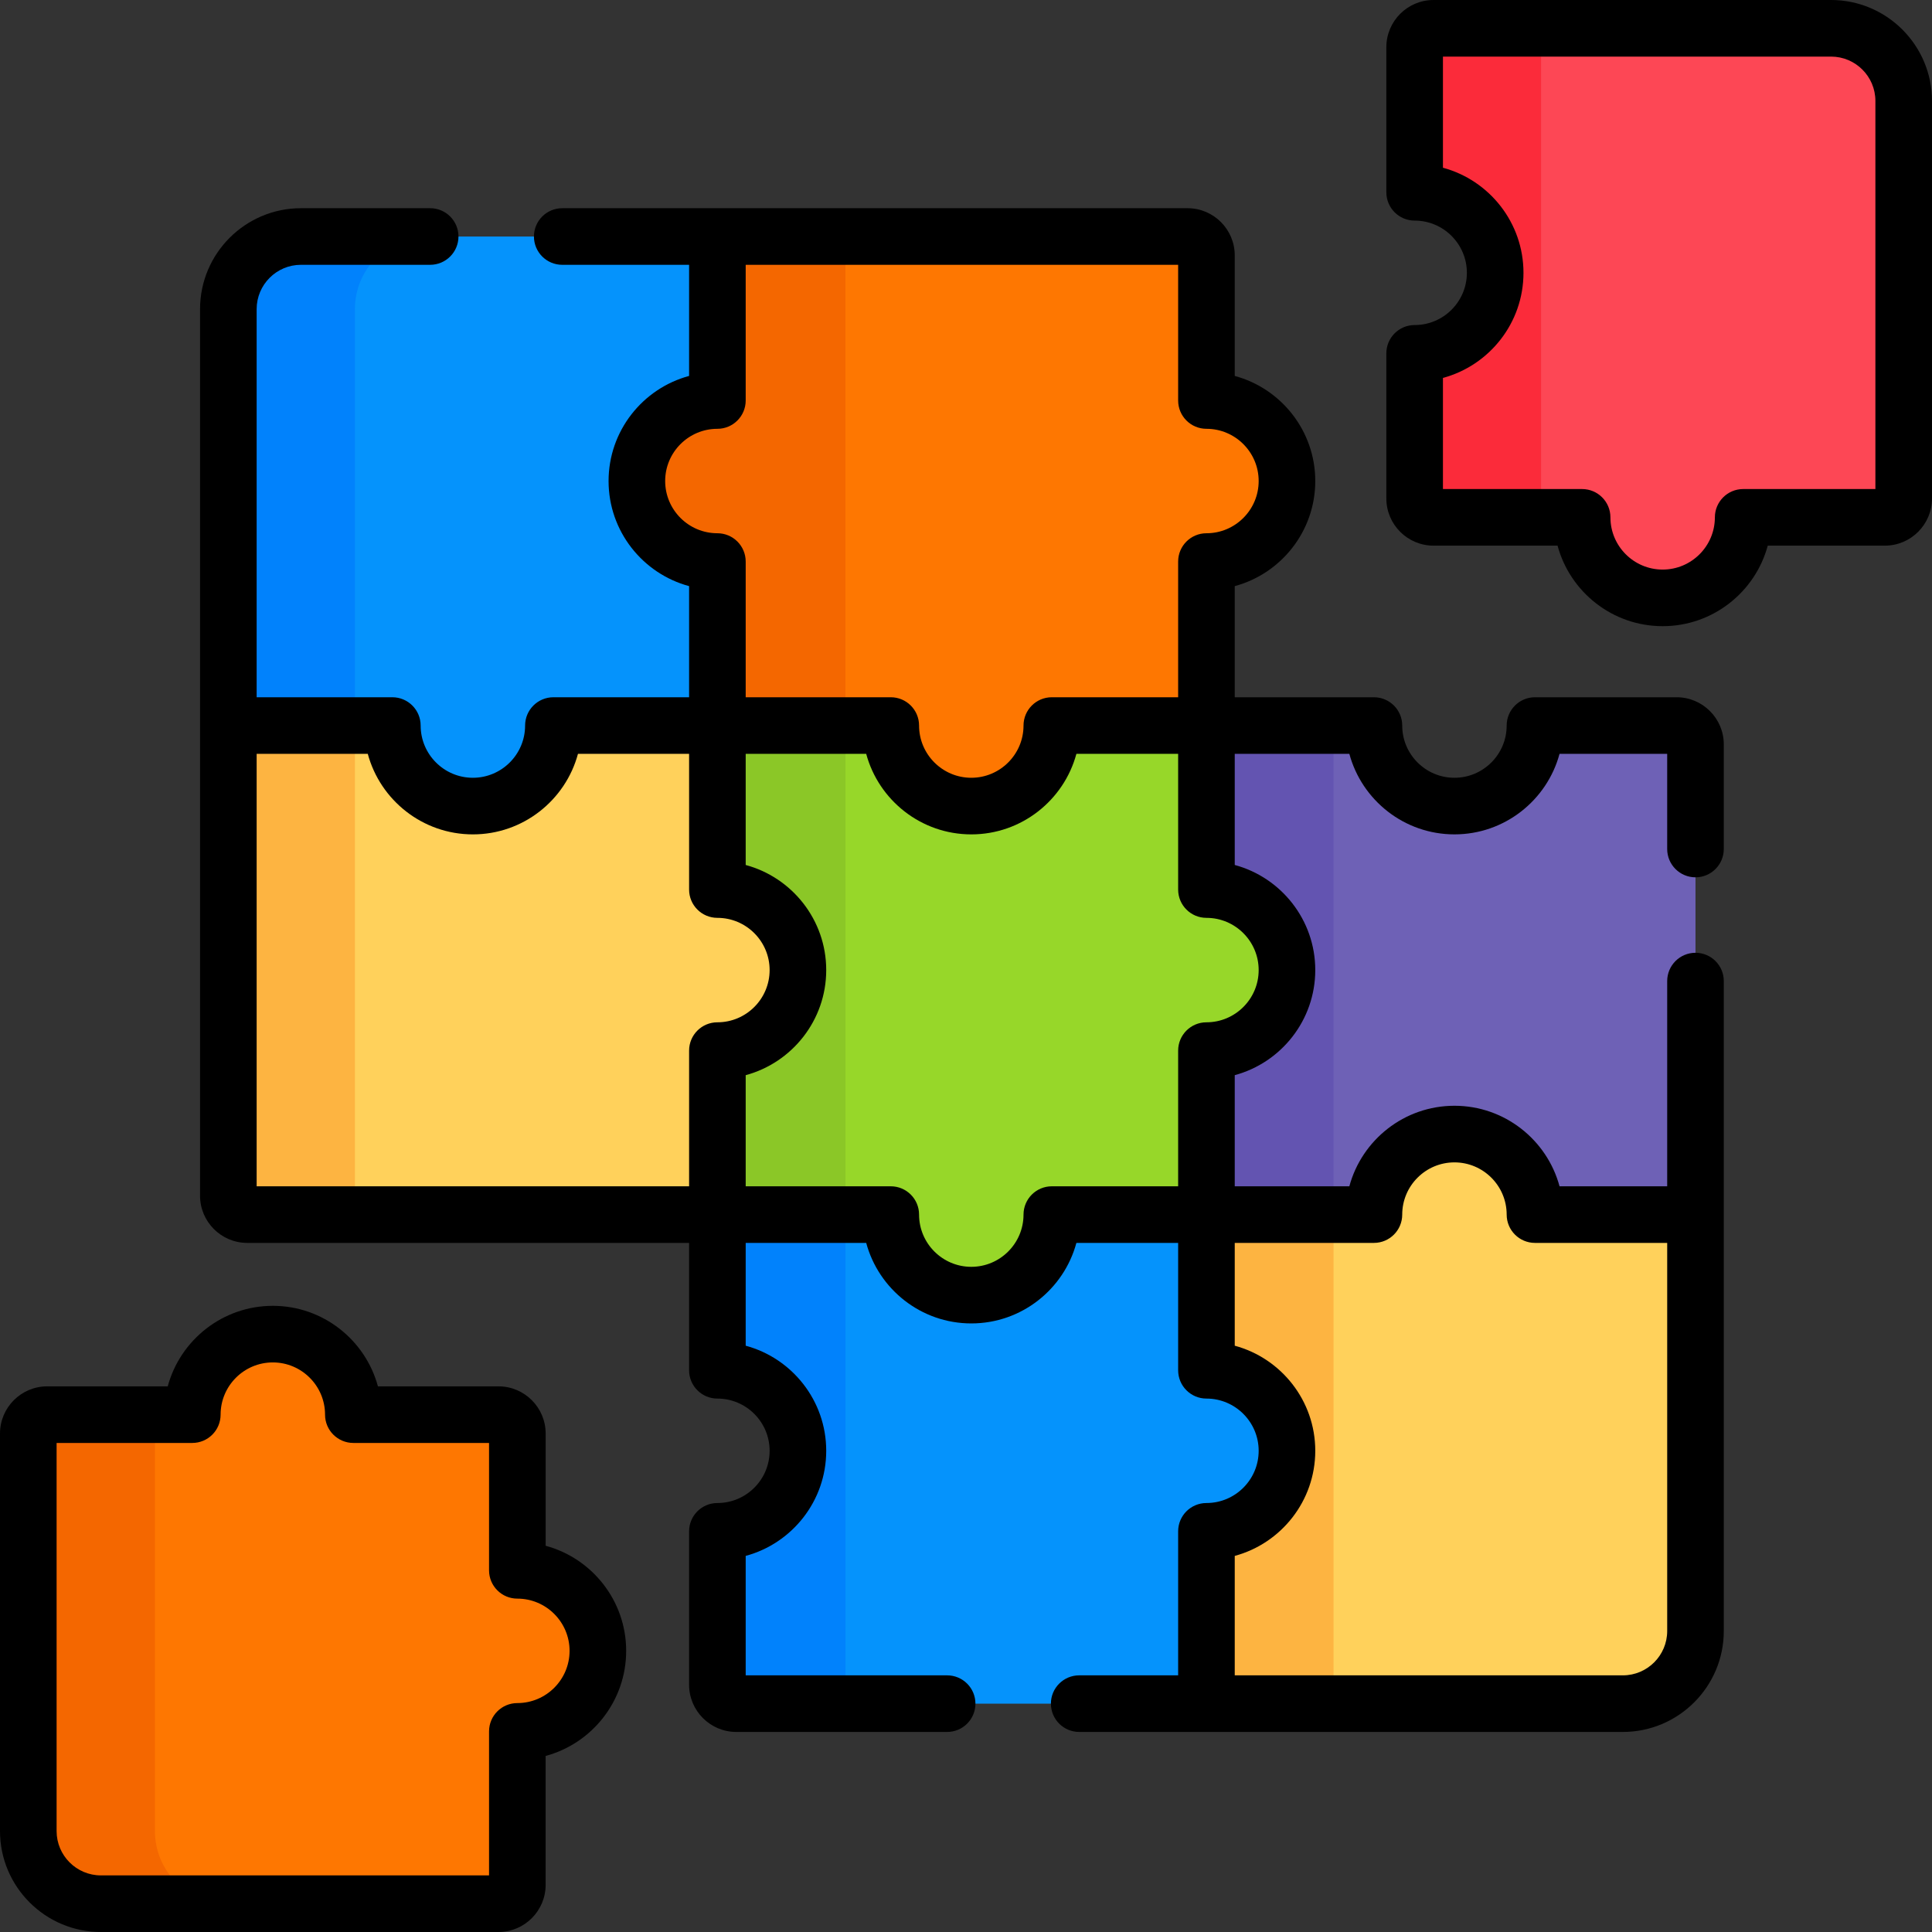 <svg id="Capa_1" enable-background="new 0 0 512 512" height="512" viewBox="0 0 512 512" width="512" xmlns="http://www.w3.org/2000/svg"><rect x="0" y="0" width="512" height="512" fill="#333333" stroke="none"/><g><path d="m319.72 235.741v-43.461h-40.977c0 11.786-9.554 21.34-21.34 21.34s-21.34-9.554-21.34-21.34h-45.946v43.461c11.786 0 21.34 9.554 21.34 21.34s-9.554 21.34-21.34 21.34v43.461h45.946c0 11.786 9.554 21.34 21.34 21.34s21.34-9.554 21.34-21.34h40.977v-43.461c11.786 0 21.34-9.554 21.34-21.34s-9.554-21.34-21.34-21.34z" fill="#97d729"/><g><g><path d="m190.118 192.28v43.461c11.786 0 21.34 9.554 21.34 21.34s-9.554 21.34-21.34 21.34v43.461h33.94v-129.602z" fill="#8bc727"/></g></g><g><g><path d="m190.118 106.139v-43.462h-110.355c-10.63 0-19.248 8.618-19.248 19.248v110.355h43.461c0 11.786 9.554 21.34 21.34 21.34s21.34-9.554 21.34-21.34h43.461v-43.461c-11.786 0-21.34-9.554-21.34-21.34.001-11.786 9.555-21.34 21.341-21.34z" fill="#0593fc"/></g><g><g><path d="m113.306 62.677h-33.543c-10.63 0-19.248 8.618-19.248 19.248v110.355h33.542v-110.355c.001-10.63 8.618-19.248 19.249-19.248z" fill="#0182fc"/></g></g><g><path d="m168.778 127.479c0 11.786 9.554 21.34 21.34 21.34v-42.68c-11.786 0-21.34 9.554-21.34 21.34z" fill="#fff"/></g><g><path d="m374.898 12.5v38.461c11.786 0 21.34 9.554 21.34 21.34s-9.554 21.34-21.34 21.34v38.461c0 2.761 2.239 5 5 5h39.383c0 11.786 9.554 21.34 21.34 21.34s21.34-9.554 21.34-21.34h37.54c2.761 0 5-2.239 5-5v-105.354c0-10.63-8.618-19.248-19.248-19.248h-105.355c-2.762 0-5 2.239-5 5z" fill="#fd4755"/></g><g><path d="m408.398 132.103v-119.603c0-2.761 2.239-5 5-5h-33.5c-2.761 0-5 2.239-5 5v38.461c11.786 0 21.34 9.554 21.34 21.34s-9.554 21.34-21.34 21.34v38.461c0 2.761 2.239 5 5 5h33.5c-2.762.001-5-2.238-5-4.999z" fill="#fb2b3a"/></g></g><g><g><path d="m190.118 235.741v-43.461h-43.461c0 11.786-9.554 21.34-21.34 21.34s-21.34-9.554-21.34-21.34h-43.462v124.602c0 2.761 2.239 5 5 5h124.602v-43.461c11.786 0 21.34-9.554 21.34-21.34.001-11.786-9.553-21.34-21.339-21.34z" fill="#ffd15b"/></g><g><g><path d="m94.058 316.882v-124.602h-33.543v124.602c0 2.761 2.239 5 5 5h33.542c-2.761 0-4.999-2.238-4.999-5z" fill="#fdb441"/></g></g><path d="m444.323 192.28h-37.54c0 11.786-9.554 21.34-21.34 21.34s-21.34-9.554-21.34-21.34h-44.383v43.461c11.786 0 21.34 9.554 21.34 21.34s-9.554 21.34-21.34 21.34v43.461h44.383c0-11.786 9.554-21.34 21.34-21.34s21.34 9.554 21.34 21.34h42.54v-124.602c0-2.762-2.239-5-5-5z" fill="#6e61b6"/><g><g><path d="m319.72 192.28v43.461c11.786 0 21.34 9.554 21.34 21.34s-9.554 21.34-21.34 21.34v43.461h33.677v-129.602z" fill="#6354b1"/></g></g></g><g><g><path d="m137.102 416.155v-36.257c0-2.761-2.239-5-5-5h-38.461c0-11.786-9.554-21.34-21.34-21.34s-21.34 9.554-21.34 21.34h-38.461c-2.761 0-5 2.239-5 5v105.355c0 10.63 8.618 19.248 19.248 19.248h105.355c2.761 0 5-2.239 5-5v-40.665c11.786 0 21.34-9.554 21.34-21.34-.001-11.787-9.555-21.341-21.341-21.341z" fill="#fe7701"/></g></g><g><g><path d="m41.058 485.252v-105.354c0-2.761 2.239-5 5-5h-33.558c-2.761 0-5 2.239-5 5v105.355c0 10.63 8.618 19.248 19.248 19.248h33.558c-10.631-.001-19.248-8.619-19.248-19.249z" fill="#f46700"/></g></g><g><path d="m319.72 106.139v-38.462c0-2.761-2.239-5-5-5h-124.602v43.461c-11.786 0-21.34 9.554-21.34 21.34s9.554 21.34 21.34 21.34v43.461h45.946c0 11.786 9.554 21.34 21.34 21.34s21.34-9.554 21.34-21.34h40.977v-43.461c11.786 0 21.34-9.554 21.34-21.34-.001-11.785-9.555-21.339-21.341-21.339z" fill="#fe7701"/></g><g><path d="m319.72 106.139v-38.462c0-2.761-2.239-5-5-5h-124.602v43.461c-11.786 0-21.34 9.554-21.34 21.34s9.554 21.34 21.34 21.34v43.461h45.946c0 11.786 9.554 21.34 21.34 21.34s21.34-9.554 21.34-21.34h40.977v-43.461c11.786 0 21.34-9.554 21.34-21.34-.001-11.785-9.555-21.339-21.341-21.339z" fill="#fe7701"/></g><g><g><path d="m190.118 62.677v43.461c-11.786 0-21.34 9.554-21.34 21.34s9.554 21.34 21.34 21.34v43.461h33.94v-129.602z" fill="#f46700"/></g></g><g><path d="m319.72 363.139v-41.257h-40.977c0 11.786-9.554 21.34-21.34 21.34s-21.34-9.554-21.34-21.34h-45.946v41.257c11.786 0 21.34 9.554 21.34 21.34s-9.554 21.34-21.34 21.34v40.665c0 2.761 2.239 5 5 5h124.603v-45.665c11.786 0 21.34-9.554 21.34-21.34s-9.554-21.34-21.34-21.34z" fill="#0593fc"/></g><g><g><path d="m224.058 446.485v-124.603h-33.94v41.257c11.786 0 21.34 9.554 21.34 21.34s-9.554 21.34-21.34 21.34v40.665c0 2.761 2.239 5 5 5h33.94c-2.762.001-5-2.238-5-4.999z" fill="#0182fc"/></g></g><g><path d="m406.783 321.882c0-11.786-9.554-21.34-21.34-21.34s-21.34 9.554-21.34 21.34h-44.383v41.257c11.786 0 21.34 9.554 21.34 21.34s-9.554 21.34-21.34 21.34v45.665h110.355c10.63 0 19.248-8.618 19.248-19.248v-110.354z" fill="#ffd15b"/></g><g><path d="m319.72 321.882v41.257c11.786 0 21.34 9.554 21.34 21.34s-9.554 21.34-21.34 21.34v45.665h33.677v-129.602z" fill="#fdb441"/></g><g><path d="m485.252 0h-105.355c-6.893 0-12.5 5.607-12.5 12.5v38.461c0 4.142 3.358 7.5 7.5 7.5 7.631 0 13.84 6.208 13.84 13.84s-6.208 13.84-13.84 13.84c-4.142 0-7.5 3.358-7.5 7.5v38.461c0 6.893 5.607 12.5 12.5 12.5h32.872c3.31 12.277 14.542 21.34 27.851 21.34s24.542-9.062 27.851-21.34h31.029c6.893 0 12.5-5.607 12.5-12.5v-105.354c0-14.749-11.999-26.748-26.748-26.748zm11.748 129.603h-35.04c-4.142 0-7.5 3.358-7.5 7.5 0 7.631-6.208 13.84-13.84 13.84s-13.84-6.208-13.84-13.84c0-4.142-3.358-7.5-7.5-7.5h-36.883v-29.45c12.277-3.31 21.34-14.542 21.34-27.851s-9.062-24.542-21.34-27.851v-29.451h102.854c6.479 0 11.749 5.27 11.749 11.748z"/><path d="m144.603 409.644v-29.746c0-6.893-5.607-12.5-12.5-12.5h-31.95c-3.31-12.277-14.542-21.34-27.851-21.34s-24.542 9.062-27.851 21.34h-31.951c-6.893 0-12.5 5.607-12.5 12.5v105.354c0 14.749 11.999 26.748 26.748 26.748h105.354c6.893 0 12.5-5.607 12.5-12.5v-34.154c12.277-3.31 21.34-14.542 21.34-27.851s-9.062-24.542-21.339-27.851zm-7.5 41.69c-4.142 0-7.5 3.358-7.5 7.5v38.166h-102.855c-6.478 0-11.748-5.27-11.748-11.748v-102.855h35.961c4.142 0 7.5-3.358 7.5-7.5 0-7.631 6.208-13.84 13.84-13.84s13.84 6.208 13.84 13.84c0 4.142 3.358 7.5 7.5 7.5h35.961v33.757c0 4.142 3.358 7.5 7.5 7.5 7.631 0 13.84 6.208 13.84 13.84s-6.208 13.84-13.839 13.84z"/><path d="m444.323 184.78h-37.54c-4.142 0-7.5 3.358-7.5 7.5 0 7.631-6.208 13.84-13.84 13.84s-13.84-6.208-13.84-13.84c0-4.142-3.358-7.5-7.5-7.5h-36.883v-29.45c12.277-3.31 21.34-14.542 21.34-27.851s-9.062-24.542-21.34-27.851v-31.95c0-6.893-5.607-12.5-12.5-12.5h-165.72c-4.142 0-7.5 3.358-7.5 7.5s3.358 7.5 7.5 7.5h33.618v29.45c-12.277 3.31-21.34 14.542-21.34 27.851s9.062 24.542 21.34 27.851v29.45h-35.961c-4.142 0-7.5 3.358-7.5 7.5 0 7.631-6.209 13.84-13.84 13.84s-13.84-6.208-13.84-13.84c0-4.142-3.358-7.5-7.5-7.5h-35.962v-102.855c0-6.478 5.27-11.748 11.748-11.748h34.237c4.142 0 7.5-3.358 7.5-7.5s-3.358-7.5-7.5-7.5h-34.237c-14.749 0-26.748 11.999-26.748 26.748v234.957c0 6.893 5.607 12.5 12.5 12.5h117.103v33.757c0 4.142 3.358 7.5 7.5 7.5 7.631 0 13.84 6.208 13.84 13.84s-6.208 13.84-13.84 13.84c-4.142 0-7.5 3.358-7.5 7.5v40.666c0 6.893 5.607 12.5 12.5 12.5h55.882c4.142 0 7.5-3.358 7.5-7.5s-3.358-7.5-7.5-7.5h-53.382v-31.654c12.277-3.31 21.34-14.542 21.34-27.851s-9.062-24.542-21.34-27.851v-27.246h31.935c3.31 12.277 14.542 21.34 27.852 21.34s24.542-9.062 27.851-21.34h26.965v33.757c0 4.142 3.358 7.5 7.5 7.5 7.631 0 13.84 6.208 13.84 13.84s-6.208 13.84-13.84 13.84c-4.142 0-7.5 3.358-7.5 7.5v38.166h-26.221c-4.142 0-7.5 3.358-7.5 7.5s3.358 7.5 7.5 7.5h144.075c14.749 0 26.748-11.999 26.748-26.748v-110.356-61.882c0-4.142-3.358-7.5-7.5-7.5s-7.5 3.358-7.5 7.5v54.382h-28.528c-3.31-12.277-14.542-21.34-27.851-21.34s-24.542 9.062-27.852 21.34h-30.372v-29.45c12.277-3.31 21.34-14.542 21.34-27.851s-9.062-24.542-21.34-27.851v-29.45h30.372c3.31 12.277 14.542 21.34 27.851 21.34s24.542-9.062 27.851-21.34h28.528v25.22c0 4.142 3.358 7.5 7.5 7.5s7.5-3.358 7.5-7.5v-27.72c.001-6.893-5.607-12.5-12.499-12.5zm-254.205 86.141c-4.142 0-7.5 3.358-7.5 7.5v35.961h-114.603v-114.602h29.45c3.31 12.277 14.542 21.34 27.851 21.34s24.542-9.062 27.852-21.34h29.45v35.961c0 4.142 3.358 7.5 7.5 7.5 7.631 0 13.84 6.208 13.84 13.84s-6.209 13.84-13.84 13.84zm173.985 58.461c4.142 0 7.5-3.358 7.5-7.5 0-7.631 6.209-13.84 13.84-13.84s13.84 6.208 13.84 13.84c0 4.142 3.358 7.5 7.5 7.5h35.04v102.854c0 6.478-5.27 11.748-11.748 11.748h-102.855v-31.654c12.277-3.31 21.34-14.542 21.34-27.851s-9.062-24.542-21.34-27.851v-27.246zm-30.543-72.301c0 7.631-6.208 13.84-13.84 13.84-4.142 0-7.5 3.358-7.5 7.5v35.961h-33.477c-4.142 0-7.5 3.358-7.5 7.5 0 7.631-6.208 13.84-13.84 13.84s-13.84-6.208-13.84-13.84c0-4.142-3.358-7.5-7.5-7.5h-38.446v-29.45c12.277-3.31 21.34-14.542 21.34-27.851s-9.062-24.542-21.34-27.851v-29.45h31.935c3.31 12.277 14.542 21.34 27.852 21.34s24.542-9.062 27.851-21.34h26.965v35.961c0 4.142 3.358 7.5 7.5 7.5 7.632 0 13.84 6.209 13.84 13.84zm-13.84-115.763c-4.142 0-7.5 3.358-7.5 7.5v35.961h-33.477c-4.142 0-7.5 3.358-7.5 7.5 0 7.631-6.208 13.84-13.84 13.84s-13.84-6.208-13.84-13.84c0-4.142-3.358-7.5-7.5-7.5h-38.446v-35.961c0-4.142-3.358-7.5-7.5-7.5-7.631 0-13.84-6.208-13.84-13.84s6.208-13.84 13.84-13.84c4.142 0 7.5-3.358 7.5-7.5v-35.961h114.603v35.961c0 4.142 3.358 7.5 7.5 7.5 7.631 0 13.84 6.208 13.84 13.84s-6.208 13.84-13.84 13.84z"/></g></g></svg>